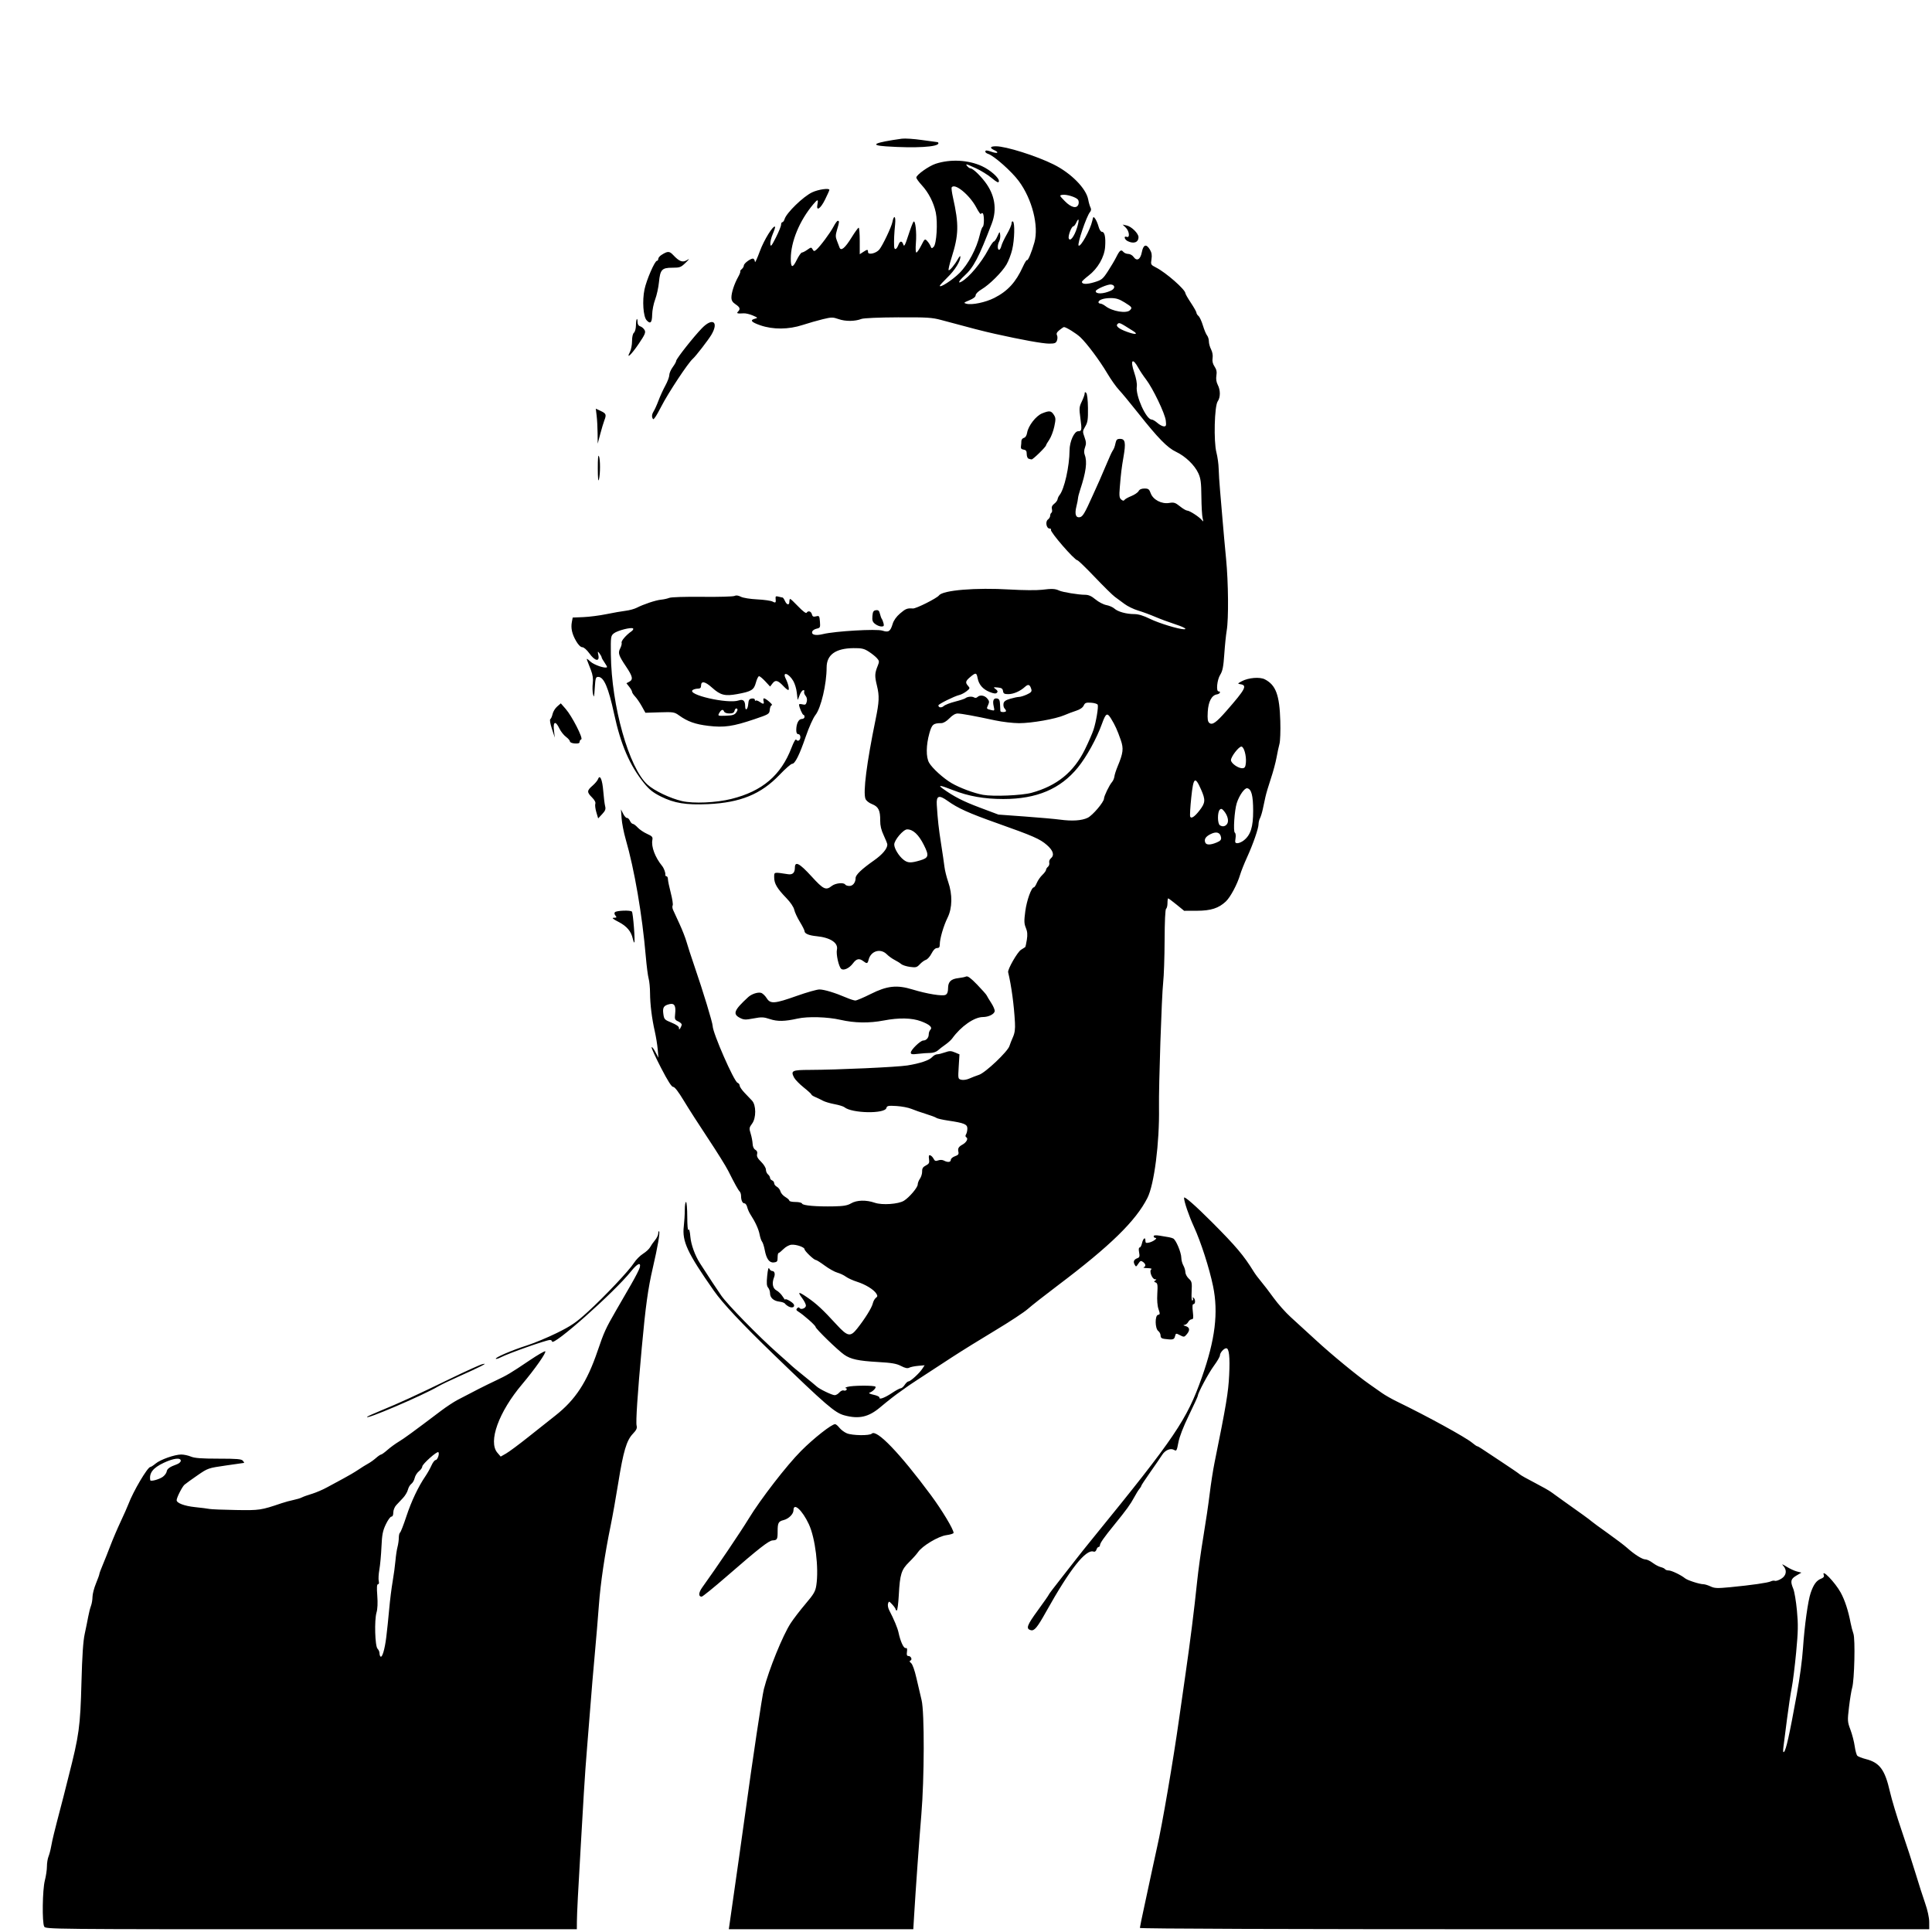 <?xml version='1.0' encoding='utf-8'?>
<!-- Generator: imaengine 6.0   -->
<svg xmlns:xlink="http://www.w3.org/1999/xlink" xmlns="http://www.w3.org/2000/svg" viewBox="0,0,1400,1400" style="enable-background:new 0 0 1400 1400;" version="1.1">
<defs/>
<g id="layer0">
<path d="M32.035,1396.07C30.424,1393.06 30.754,1369.37 32.5,1362.66C33.325,1359.49 34,1354.93 34,1352.52C34,1350.1 34.515,1346.86 35.145,1345.32C35.775,1343.77 36.642,1340.47 37.072,1338C37.502,1335.53 38.382,1331.47 39.028,1329C39.673,1326.53 40.634,1322.7 41.162,1320.5C41.69,1318.3 42.744,1314.25 43.504,1311.5C44.264,1308.75 45.38,1304.47 45.984,1302C46.587,1299.53 48.231,1293 49.636,1287.5C57.36,1257.27 58.176,1251.32 59.031,1219C59.539,1199.76 60.246,1189.25 61.385,1184C62.28,1179.88 63.423,1174.25 63.924,1171.5C64.425,1168.75 65.322,1165.23 65.918,1163.68C66.513,1162.14 67.011,1159.21 67.024,1157.18C67.037,1155.16 68.16,1150.8 69.519,1147.5C70.879,1144.2 71.993,1141.11 71.995,1140.63C71.998,1140.14 73.075,1137.22 74.39,1134.13C75.704,1131.03 78.212,1124.73 79.964,1120.11C81.716,1115.5 85.077,1107.62 87.434,1102.61C89.791,1097.6 92.309,1091.92 93.031,1090C96.54,1080.64 106.966,1063 108.989,1063C109.461,1063 111.142,1061.91 112.726,1060.58C116.17,1057.68 126.586,1054 131.346,1054C133.222,1054 136.371,1054.67 138.346,1055.5C141.042,1056.63 146.021,1057 158.345,1057C171.712,1057 174.986,1057.28 176,1058.5C176.685,1059.33 177.077,1060.03 176.872,1060.06C176.668,1060.09 170.703,1060.95 163.618,1061.96C150.873,1063.8 150.656,1063.87 143.118,1069.07C138.928,1071.95 134.696,1075 133.714,1075.85C132.037,1077.28 128,1085.24 128,1087.1C128,1089.18 133.651,1091.32 141.267,1092.11C145.795,1092.58 150.562,1093.18 151.861,1093.45C153.16,1093.71 161.71,1094.06 170.861,1094.21C188.108,1094.51 189.06,1094.37 204,1089.3C206.475,1088.46 210.39,1087.39 212.7,1086.93C215.011,1086.46 217.711,1085.64 218.7,1085.11C219.69,1084.58 222.975,1083.4 226,1082.49C229.025,1081.58 233.975,1079.46 237,1077.78C240.025,1076.1 245.321,1073.24 248.77,1071.42C252.218,1069.6 257.079,1066.74 259.571,1065.06C262.064,1063.37 265.318,1061.35 266.802,1060.56C268.286,1059.77 270.807,1057.97 272.406,1056.56C274.004,1055.15 275.69,1054 276.153,1054C276.616,1054 278.683,1052.51 280.747,1050.69C282.811,1048.86 286.525,1046.15 289,1044.66C293.079,1042.2 298.607,1038.16 319.615,1022.3C323.402,1019.44 328.75,1015.91 331.5,1014.46C342.641,1008.56 351.89,1003.87 359,1000.53C367.535,996.519 369.836,995.147 383.907,985.674C389.483,981.92 394.504,979.001 395.063,979.188C396.356,979.619 387.635,992.087 378.368,1003.06C361.4,1023.14 353.582,1044.75 360.411,1052.69L362.822,1055.49L366.661,1053.31C368.773,1052.11 375.9,1046.83 382.5,1041.58C389.1,1036.33 398.08,1029.21 402.456,1025.76C416.996,1014.32 425.348,1001.54 433.02,979C437.706,965.237 438.874,962.678 446.487,949.5C449.346,944.55 454.223,936.111 457.325,930.746C460.426,925.381 463.246,919.868 463.59,918.496C464.64,914.314 461.854,915.53 457.282,921.25C445.036,936.571 400,976.49 400,972.023C400,971.46 399.332,971 398.515,971C395.843,971 368.578,980.616 362.848,983.579C361.179,984.442 359.586,984.919 359.307,984.64C358.469,983.802 370.825,978.471 381.5,975.064C387,973.309 396.976,969.163 403.669,965.852C413.951,960.765 417.395,958.41 425.883,950.666C438.199,939.428 455.975,920.583 459.447,915.084C460.86,912.846 463.793,909.893 465.965,908.522C468.137,907.151 470.45,905.01 471.106,903.765C471.761,902.519 473.355,900.228 474.649,898.673C475.942,897.119 477,894.906 477,893.757C477,892.607 477.275,891.942 477.612,892.279C478.406,893.072 476.634,903.325 472.994,919C469.577,933.714 467.806,946.549 465.061,976.5C461.975,1010.17 460.631,1030.48 461.317,1033.1C461.793,1034.93 461.157,1036.3 458.589,1038.99C454.037,1043.76 451.691,1051.65 448.024,1074.5C446.347,1084.95 443.865,1098.9 442.508,1105.5C438.259,1126.16 435.132,1147.31 433.974,1163.19C433.36,1171.61 431.991,1187.95 430.931,1199.5C429.872,1211.05 428.541,1226.8 427.975,1234.5C427.408,1242.2 426.305,1255.92 425.524,1265C424.743,1274.08 423.636,1289.6 423.065,1299.5C422.493,1309.4 421.534,1325.83 420.934,1336C418.941,1369.82 418.087,1386.44 418.043,1392.25L418,1398L225.535,1398C36.274,1398 33.053,1397.97 32.035,1396.07ZM279.904,1186.38C280.512,1181.49 281.467,1172.33 282.026,1166C282.585,1159.67 283.708,1150.67 284.521,1146C285.334,1141.33 286.248,1134.58 286.553,1131C286.857,1127.42 287.53,1122.92 288.047,1121C288.565,1119.08 288.991,1116.06 288.994,1114.31C288.997,1112.55 289.402,1110.87 289.894,1110.57C290.385,1110.26 292.443,1104.98 294.465,1098.84C298.075,1087.87 303.101,1077.27 308.309,1069.66C309.755,1067.54 311.714,1064.05 312.662,1061.91C313.609,1059.76 314.965,1058 315.673,1058C317.037,1058 318.657,1053.32 317.644,1052.31C316.728,1051.39 306,1060.95 306,1062.68C306,1063.52 304.91,1065.07 303.577,1066.12C302.244,1067.17 300.858,1069.37 300.498,1071.01C300.137,1072.65 299.05,1074.56 298.082,1075.25C297.115,1075.94 295.993,1077.85 295.59,1079.5C295.187,1081.15 293.575,1083.85 292.009,1085.5C290.442,1087.15 288.224,1089.51 287.08,1090.75C285.936,1091.99 285,1094.35 285,1096C285,1097.89 284.487,1099 283.617,1099C282.856,1099 281.032,1101.54 279.562,1104.64C277.344,1109.33 276.81,1112.09 276.419,1120.89C276.16,1126.73 275.477,1134.15 274.903,1137.4C274.328,1140.64 274.123,1144.36 274.448,1145.65C274.808,1147.08 274.595,1148 273.901,1148C273.092,1148 272.945,1150.38 273.393,1156.25C273.795,1161.51 273.594,1165.95 272.84,1168.5C271.195,1174.06 271.732,1192.88 273.589,1194.73C274.365,1195.51 275,1196.94 275,1197.9C275,1198.87 275.307,1199.97 275.683,1200.35C276.915,1201.58 278.777,1195.42 279.904,1186.38ZM118,1070.14C119.375,1069.13 120.635,1067.4 120.801,1066.29C121.101,1064.29 123.021,1062.94 128.25,1061.05C129.762,1060.5 131,1059.36 131,1058.52C131,1056.05 125.656,1056.69 118.601,1060.03C110.835,1063.7 107.964,1067.42 108.889,1072.62C109.089,1073.75 115.445,1072.02 118,1070.14ZM528.592,1394.75C533.508,1360.46 538.468,1325.44 540.028,1314C545.26,1275.65 552.268,1228.94 553.53,1224C557.172,1209.76 567.231,1185.02 572.95,1176.24C575.008,1173.08 579.855,1166.77 583.721,1162.22C589.776,1155.09 590.861,1153.21 591.544,1148.72C593.444,1136.22 590.776,1114.46 586.123,1104.5C581.372,1094.33 575,1088.5 575,1094.33C575,1097.14 571.513,1100.6 567.741,1101.54C564.076,1102.45 563.5,1103.55 563.5,1109.67C563.5,1115.49 563.186,1116.06 559.863,1116.23C557.11,1116.38 550.02,1121.93 526.639,1142.25C517.305,1150.36 509.115,1157 508.441,1157C505.991,1157 506.177,1154.06 508.863,1150.32C519.46,1135.58 536.637,1110.16 542.519,1100.5C551.136,1086.35 570.126,1061.79 580.456,1051.43C589.693,1042.16 602.612,1032 605.154,1032C605.736,1032 607.14,1033.18 608.274,1034.62C609.408,1036.06 611.821,1037.86 613.636,1038.62C617.605,1040.28 630.146,1040.45 631.727,1038.87C635.143,1035.46 652.063,1053.05 674.5,1083.35C682.62,1094.31 691,1108.24 691,1110.77C691,1111.3 688.656,1112.05 685.791,1112.43C679.987,1113.2 668.293,1120.2 665.227,1124.74C664.277,1126.15 661.392,1129.37 658.816,1131.9C653.14,1137.48 652.116,1140.73 651.308,1155.75C650.975,1161.94 650.32,1167 649.851,1167C649.383,1167 649,1166.62 649,1166.15C649,1165.68 647.903,1164.11 646.562,1162.66C644.249,1160.17 644.093,1160.13 643.499,1162C643.154,1163.09 643.521,1165.22 644.312,1166.74C647.756,1173.35 650.397,1179.66 651.093,1182.95C652.454,1189.39 654.794,1194.51 656.251,1194.25C657.276,1194.06 657.536,1194.8 657.214,1197C656.89,1199.2 657.174,1200 658.28,1200C660.16,1200 661.314,1202.71 659.694,1203.32C658.876,1203.63 659.039,1204.2 660.212,1205.14C661.234,1205.95 662.794,1210.33 664.079,1216C665.264,1221.22 666.949,1228.42 667.824,1232C669.954,1240.7 669.846,1288.85 667.637,1315C666.13,1332.85 663.501,1369.61 662.363,1388.75L661.813,1398L594.97,1398L528.126,1398L528.592,1394.75ZM826,1397.05C826,1396.52 827.6,1388.76 829.556,1379.8C831.512,1370.83 834.005,1359.22 835.097,1354C836.188,1348.78 837.708,1341.8 838.473,1338.5C842.084,1322.93 850.222,1275.44 854.494,1245C855.382,1238.67 857.412,1224.5 859.006,1213.5C862.409,1190.01 865.396,1166.24 867.494,1145.94C868.322,1137.94 870.345,1123.36 871.991,1113.56C873.636,1103.75 875.694,1089.82 876.563,1082.61C877.433,1075.4 879.013,1065.22 880.074,1060C888.54,1018.3 890.097,1008.99 890.704,996.423C891.336,983.334 890.653,977 888.61,977C886.88,977 884,980.261 884,982.219C884,983.077 882.056,986.421 879.679,989.649C875.75,994.986 868,1009.44 868,1011.43C868,1011.88 865.095,1018.22 861.544,1025.52C857.456,1033.92 854.648,1041.18 853.888,1045.31C852.831,1051.04 852.485,1051.7 850.995,1050.76C848.355,1049.12 844.407,1050.67 842.145,1054.24C841.011,1056.03 837.14,1061.67 833.542,1066.78C829.944,1071.88 827,1076.34 827,1076.7C827,1077.05 826.392,1078.05 825.649,1078.92C824.905,1079.79 823.218,1082.52 821.899,1084.99C819.209,1090.02 816.228,1094.14 807.496,1104.87C799.954,1114.14 797.131,1118.16 797.058,1119.75C797.026,1120.44 796.58,1121 796.067,1121C795.554,1121 794.856,1121.88 794.516,1122.95C794.164,1124.06 793.312,1124.67 792.539,1124.38C786.984,1122.25 775.344,1136.95 758,1168C751.658,1179.36 749.513,1181.95 747,1181.29C743.223,1180.3 744.089,1177.83 752.015,1166.98C756.407,1160.97 760,1155.81 760,1155.51C760,1155.22 764.181,1149.7 769.291,1143.24C774.4,1136.78 779.463,1130.31 780.541,1128.86C781.618,1127.41 786.845,1120.88 792.155,1114.36C851.557,1041.41 860.007,1028.92 870.944,998C880.583,970.743 882.984,951.15 879.03,932C876.332,918.93 870.165,899.809 865.11,888.836C861.493,880.986 858,870.723 858,867.945C858,866.397 866.242,873.606 878.314,885.713C895.654,903.103 901.276,909.764 908.5,921.475C909.6,923.258 911.995,926.469 913.822,928.609C915.65,930.749 919.744,936.1 922.921,940.5C926.098,944.9 931.703,951.2 935.376,954.5C939.049,957.8 947.105,965.169 953.277,970.876C964.615,981.358 983.389,996.818 992.399,1003.09C995.093,1004.97 999.143,1007.81 1001.4,1009.41C1003.65,1011.01 1008.65,1013.85 1012.5,1015.71C1034.3,1026.29 1062.13,1041.56 1066.86,1045.54C1068.47,1046.89 1070.08,1048 1070.43,1048C1070.79,1048 1072.3,1048.84 1073.79,1049.86C1075.28,1050.88 1081.81,1055.21 1088.29,1059.47C1094.77,1063.73 1100.62,1067.74 1101.29,1068.38C1101.96,1069.01 1106.78,1071.73 1112,1074.41C1117.22,1077.1 1122.62,1080.16 1124,1081.2C1125.38,1082.25 1129.5,1085.22 1133.17,1087.8C1144.87,1096.05 1152.29,1101.43 1153.41,1102.5C1154.01,1103.07 1159.21,1106.88 1164.98,1110.97C1170.74,1115.07 1177.04,1119.84 1178.98,1121.58C1184.31,1126.38 1190.04,1130 1192.3,1130C1193.4,1130 1195.75,1131.1 1197.52,1132.45C1199.28,1133.79 1201.92,1135.19 1203.37,1135.56C1204.83,1135.92 1206.27,1136.62 1206.57,1137.11C1206.87,1137.6 1208.04,1138 1209.17,1138C1211.23,1138 1218.1,1141.3 1221.07,1143.71C1222.87,1145.17 1231.57,1147.97 1234.35,1147.99C1235.37,1148 1237.71,1148.72 1239.55,1149.59C1242.42,1150.95 1244.43,1151.03 1253.7,1150.15C1269.16,1148.66 1281.23,1146.93 1283.21,1145.91C1284.15,1145.43 1285.5,1145.25 1286.21,1145.52C1286.92,1145.79 1288.96,1145.11 1290.75,1144.02C1294.5,1141.73 1295.11,1137.91 1292.25,1134.68C1290.88,1133.14 1291.4,1133.27 1294.64,1135.3C1296.92,1136.72 1300.26,1138.27 1302.07,1138.74L1305.36,1139.59L1301.68,1141.76C1297.6,1144.17 1297.21,1145.87 1299.48,1151.31C1300.3,1153.26 1301.49,1160.33 1302.12,1167.01C1303.09,1177.22 1303,1182.05 1301.56,1197.33C1300.62,1207.32 1299.18,1218.88 1298.36,1223C1297.54,1227.12 1296.01,1237.25 1294.96,1245.5C1293.91,1253.75 1292.75,1262.75 1292.39,1265.5C1291.95,1268.88 1292.07,1270.18 1292.76,1269.5C1294.28,1268 1296.59,1257.64 1301.99,1228C1304.17,1216.04 1305.92,1203.07 1306.5,1194.5C1307.63,1177.9 1310.12,1159.97 1312.08,1154.28C1314.23,1148.03 1316.32,1145.22 1319.85,1143.87C1321.36,1143.3 1322,1142.44 1321.63,1141.49C1319.57,1136.11 1329.69,1146.5 1333.82,1154C1336.81,1159.42 1339.35,1167.2 1341.01,1176C1341.48,1178.47 1342.4,1182 1343.06,1183.84C1344.47,1187.78 1343.78,1217.44 1342.15,1223C1341.58,1224.92 1340.55,1231.19 1339.87,1236.93C1338.68,1246.94 1338.72,1247.61 1340.9,1253.43C1342.15,1256.77 1343.54,1262.13 1343.99,1265.35C1344.44,1268.57 1345.3,1271.7 1345.9,1272.3C1346.51,1272.91 1349.26,1273.98 1352.02,1274.68C1362.1,1277.26 1365.86,1282.35 1369.5,1298.28C1370.78,1303.9 1374.61,1316.6 1378,1326.5C1381.4,1336.4 1385.94,1350.35 1388.09,1357.5C1390.24,1364.65 1393.34,1374.33 1394.98,1379C1396.8,1384.19 1397.97,1389.55 1397.98,1392.75L1398,1398L1112,1398C931.216,1398 826,1397.65 826,1397.05ZM266.09,1026.62C266.415,1026.27 270.915,1024.25 276.09,1022.12C289.635,1016.56 301.663,1011.04 325.627,999.38C337.247,993.726 348.047,988.83 349.627,988.499C352.073,987.988 351.905,988.211 348.5,989.999C346.3,991.155 339.325,994.398 333,997.206C326.675,1000.01 319.7,1003.37 317.5,1004.66C306.34,1011.23 263.287,1029.61 266.09,1026.62ZM611.81,1025.6C605.013,1023.77 598.812,1018.43 560.373,981.264C537.338,958.994 523.695,944.439 517.293,935.304C498.089,907.903 494.206,899.587 495.504,888.644C495.904,885.265 496.23,879.913 496.227,876.75C496.224,873.587 496.622,871 497.111,871C497.6,871 498.007,875.837 498.015,881.75C498.024,887.958 498.386,891.939 498.872,891.173C499.402,890.337 499.915,892.19 500.258,896.173C500.752,901.91 503.6,909.763 507.249,915.45C513.96,925.91 519.565,934.413 522.713,938.914C527.336,945.522 549.885,968.553 563.5,980.573C569,985.428 573.725,989.664 574,989.986C574.275,990.309 578.1,993.471 582.5,997.014C586.9,1000.56 591.08,1004.01 591.788,1004.69C593.73,1006.56 602.929,1011 604.86,1011C605.792,1011 607.318,1010.11 608.25,1009.02C609.182,1007.93 610.587,1007.29 611.371,1007.59C612.156,1007.89 613.095,1007.66 613.458,1007.07C613.821,1006.48 613.529,1005.96 612.809,1005.9C612.089,1005.85 612.625,1005.44 614,1005C617.427,1003.9 633.756,1003.8 634.417,1004.87C635.01,1005.82 632.342,1008.46 630,1009.23C629.175,1009.5 630.525,1010.16 633,1010.69C635.475,1011.22 637.403,1012.13 637.284,1012.72C636.932,1014.47 641.1,1012.94 646.487,1009.34C649.229,1007.5 652.031,1006 652.714,1006C653.396,1006 654.691,1004.88 655.592,1003.5C656.493,1002.12 657.741,1001 658.365,1001C659.813,1000.99 666.209,995.137 668.367,991.844L670.016,989.326L665.28,989.75C662.676,989.983 659.769,990.588 658.821,991.096C657.604,991.747 655.872,991.38 652.929,989.846C649.609,988.116 646.192,987.528 636.131,986.957C621.992,986.155 616.462,984.956 611.729,981.667C607.063,978.424 591,962.815 591,961.524C591,960.477 582.252,952.743 578.365,950.354C576.96,949.49 576.78,948.914 577.637,948.016C578.359,947.26 578.998,947.188 579.388,947.819C580.338,949.357 584,947.974 584,946.078C584,945.149 582.875,942.864 581.5,941C577.688,935.833 578.442,935.66 585.04,940.188C591.695,944.755 596.176,948.915 606.131,959.77C614.208,968.576 616.194,968.97 621.135,962.75C626.713,955.728 631.716,947.683 632.446,944.562C632.824,942.946 633.831,941.113 634.685,940.488C635.956,939.559 636.015,938.997 635.013,937.392C633.175,934.449 627.167,930.759 621.064,928.824C618.075,927.877 614.437,926.22 612.98,925.144C611.524,924.067 608.73,922.743 606.772,922.203C604.814,921.662 600.709,919.37 597.649,917.11C594.589,914.849 591.648,913 591.114,913C589.779,913 583,906.508 583,905.23C583,903.764 577.049,901.701 573.58,901.964C571.909,902.091 569.416,903.43 567.753,905.093C566.154,906.692 564.539,908 564.163,908C563.788,908 563.485,909.462 563.49,911.25C563.499,914.036 563.117,914.544 560.813,914.81C557.485,915.195 555.371,912.308 554.135,905.691C553.655,903.123 552.793,900.454 552.221,899.76C551.648,899.067 550.843,896.704 550.433,894.508C549.719,890.69 547.277,885.374 543.768,880C542.87,878.625 541.831,876.263 541.459,874.75C541.087,873.237 540.205,872 539.499,872C538.017,872 537,869.81 537,866.618C537,865.398 536.545,863.945 535.988,863.388C534.881,862.281 532.368,857.747 527.737,848.5C526.084,845.2 519.504,834.636 513.116,825.024C506.727,815.413 498.786,803.038 495.47,797.524C491.607,791.102 488.861,787.543 487.828,787.621C486.721,787.704 483.963,783.387 479.03,773.854C475.078,766.216 472.003,759.492 472.196,758.911C472.39,758.331 473.578,759.801 474.837,762.178L477.126,766.5L476.613,760.5C476.33,757.2 475.386,751.35 474.514,747.5C472.344,737.916 471.096,727.846 471.044,719.493C471.02,715.64 470.561,710.956 470.025,709.086C469.488,707.216 468.563,700.019 467.968,693.093C465.365,662.795 459.761,630.141 453.364,608C452.014,603.325 450.697,596.575 450.439,593L449.969,586.5L451.592,589.714C452.485,591.482 453.713,592.832 454.321,592.714C454.929,592.596 455.887,593.513 456.451,594.75C457.014,595.987 457.964,597 458.563,597C459.162,597 460.742,598.186 462.076,599.636C463.409,601.086 466.457,603.151 468.849,604.227C472.596,605.91 473.133,606.526 472.723,608.669C471.796,613.519 474.695,621.249 479.786,627.5C481.109,629.124 482.331,632.405 482.114,633.75C482.003,634.438 482.382,635 482.956,635C483.53,635 484,635.912 484,637.026C484,638.141 484.929,642.637 486.065,647.018C487.2,651.398 487.822,655.479 487.447,656.086C487.071,656.694 487.201,658.16 487.735,659.345C488.269,660.53 490.37,665.1 492.403,669.5C494.436,673.9 496.721,679.75 497.482,682.5C498.243,685.25 500.876,693.35 503.334,700.5C509.506,718.456 516.39,741.063 516.428,743.5C516.508,748.584 531.857,783.624 534.438,784.615C535.297,784.944 536,785.878 536,786.69C536,787.502 537.573,789.817 539.495,791.833C541.418,793.85 543.866,796.423 544.936,797.551C547.99,800.771 548.033,810.112 545.012,814.197C542.857,817.112 542.777,817.66 543.952,821.426C544.651,823.667 545.291,826.997 545.374,828.827C545.467,830.891 546.216,832.542 547.346,833.174C548.569,833.858 548.99,834.904 548.626,836.356C548.231,837.929 549.025,839.438 551.541,841.899C553.448,843.763 555,846.285 555,847.518C555,848.748 555.675,850.315 556.5,851C557.325,851.685 558,852.817 558,853.515C558,854.214 558.675,855.045 559.5,855.362C560.325,855.678 561,856.611 561,857.433C561,858.256 561.895,859.408 562.988,859.994C564.082,860.579 565.235,862.09 565.552,863.351C565.868,864.612 567.449,866.425 569.064,867.379C570.679,868.333 572,869.538 572,870.057C572,870.575 573.987,871 576.417,871C578.943,871 581.003,871.509 581.23,872.19C581.697,873.592 591.613,874.44 604.427,874.174C611.31,874.031 614.128,873.532 616.734,871.994C620.824,869.581 627.713,869.407 633.898,871.561C639.198,873.406 651.012,872.589 655.027,870.099C658.905,867.693 665,860.514 665,858.351C665,857.303 665.742,855.386 666.648,854.092C667.555,852.797 668.26,850.443 668.215,848.86C668.153,846.683 668.808,845.634 670.902,844.551C673.249,843.337 673.6,842.632 673.203,839.932C672.851,837.53 673.076,836.858 674.118,837.202C674.878,837.453 675.959,838.57 676.521,839.686C677.329,841.292 678.021,841.536 679.845,840.862C681.211,840.356 682.906,840.415 684.009,841.005C686.745,842.469 689,842.217 689,840.448C689,839.594 690.348,838.426 691.995,837.852C694.361,837.027 694.884,836.355 694.485,834.654C693.917,832.23 694.619,830.986 697.433,829.433C700.283,827.86 701.784,825.121 700.303,824.195C699.513,823.702 699.423,822.946 700.037,821.974C700.55,821.163 700.976,819.297 700.985,817.828C701.003,814.689 698.764,813.756 687.055,812.023C682.96,811.417 679.135,810.536 678.555,810.065C677.975,809.595 674.541,808.301 670.925,807.191C667.309,806.082 662.584,804.431 660.425,803.524C658.266,802.617 653.418,801.689 649.65,801.461C643.626,801.097 642.742,801.27 642.316,802.899C641.179,807.247 617.311,806.801 611.89,802.331C611.125,801.7 607.881,800.703 604.68,800.113C601.479,799.524 597.654,798.376 596.18,797.561C594.706,796.747 592.263,795.568 590.75,794.942C589.237,794.316 588,793.506 588,793.142C588,792.777 585.485,790.472 582.412,788.02C579.339,785.567 576.192,782.338 575.419,780.844C572.842,775.859 573.94,775.323 586.796,775.287C606.795,775.231 650.153,773.258 657.5,772.069C666.848,770.556 673.379,768.344 675.537,765.959C676.512,764.881 678.084,764 679.029,764C679.975,764 682.52,763.375 684.686,762.611C688.048,761.424 689.106,761.425 691.941,762.617L695.26,764.013L694.715,772.919C694.174,781.736 694.194,781.832 696.623,782.441C697.973,782.78 700.522,782.407 702.288,781.612C704.055,780.816 707.294,779.566 709.486,778.833C714.107,777.288 730.251,761.987 731.474,757.994C731.895,756.622 733.044,753.7 734.03,751.5C735.325,748.607 735.724,745.701 735.47,741C734.779,728.189 732.933,714.533 730.536,704.5C730.05,702.464 737.26,689.879 739.834,688.27C741.301,687.355 742.678,686.478 742.896,686.323C743.114,686.168 743.65,683.775 744.088,681.005C744.677,677.283 744.489,675.02 743.368,672.338C742.093,669.286 742.03,667.365 742.972,660.285C744.02,652.412 747.403,643 749.186,643C749.619,643 750.585,641.538 751.333,639.75C752.081,637.962 753.879,635.375 755.329,634C756.779,632.625 757.973,630.993 757.983,630.372C757.992,629.752 758.629,628.723 759.397,628.086C760.165,627.448 760.584,626.124 760.327,625.143C760.071,624.163 760.567,622.774 761.43,622.058C764.231,619.734 763.27,616.406 758.622,612.335C753.596,607.933 748.788,605.825 722.5,596.502C701.854,589.179 694.163,585.706 686.567,580.27C680.389,575.85 678.422,576.567 678.824,583.092C679.496,593.998 680.192,600.31 681.956,611.5C682.997,618.1 684.093,625.593 684.392,628.152C684.691,630.71 685.899,635.59 687.078,638.995C690.277,648.24 690.114,657.953 686.642,665C683.697,670.976 681,680.248 681,684.394C681,686.324 680.487,687 679.02,687C677.724,687 676.349,688.355 675.037,690.927C673.935,693.087 672.112,695.147 670.986,695.505C669.859,695.862 667.865,697.311 666.554,698.725C664.42,701.026 663.673,701.227 659.409,700.643C656.789,700.284 653.938,699.371 653.073,698.615C652.208,697.86 650.056,696.51 648.291,695.616C646.526,694.722 643.959,692.868 642.586,691.495C638.031,686.94 631.028,689.056 629.417,695.475C628.689,698.374 628.234,698.492 625.559,696.468C622.629,694.252 620.612,694.681 618.121,698.05C615.508,701.585 611.353,703.538 609.579,702.065C607.791,700.582 605.746,691.435 606.467,688.151C607.543,683.251 601.716,679.388 591.783,678.414C586.151,677.862 583,676.542 583,674.735C583,674.077 581.477,671.056 579.617,668.02C577.756,664.984 575.917,661.023 575.53,659.219C575.111,657.261 572.791,653.833 569.779,650.719C563.098,643.812 561.008,640.263 561.004,635.813C561,631.765 560.501,631.879 571.104,633.495C574.36,633.991 576,632.418 576,628.8C576,623.763 579.296,625.466 588,635C596.739,644.572 598.433,645.378 602.727,642C605.391,639.904 611.44,639.285 612.5,641C612.84,641.55 614.201,642 615.524,642C618.04,642 620,639.487 620,636.262C620,633.971 624.337,629.816 633.281,623.539C639.423,619.229 643,614.977 643,611.988C643,611.376 641.823,608.388 640.385,605.348C638.567,601.505 637.788,598.246 637.831,594.66C637.918,587.279 636.56,584.523 631.937,582.707C629.614,581.795 627.656,580.214 627.136,578.833C625.325,574.015 628.033,552.813 634.459,521.5C637.126,508.505 637.3,504.344 635.486,496.943C633.737,489.808 633.817,487.91 636.099,482.3C637.258,479.45 637.187,478.862 635.45,476.92C634.378,475.721 631.7,473.584 629.5,472.17C626.138,470.009 624.383,469.61 618.5,469.666C605.491,469.791 599,474.464 599,483.706C599,495.707 594.926,513.043 590.915,518.107C589.26,520.197 586.228,526.932 583.919,533.648C579.256,547.213 576.111,553.495 573.982,553.498C573.167,553.499 569.06,557.101 564.855,561.502C551.454,575.526 536.444,581.665 513,582.709C497.138,583.416 488.539,582.022 478.885,577.178C473.197,574.324 470.467,572.155 466.703,567.5C456.335,554.677 449.842,539.651 445.019,517.323C440.863,498.084 437.595,490.5 433.46,490.5C431.718,490.5 431.444,491.391 431,498.5C430.583,505.179 430.374,505.934 429.739,503.071C429.321,501.186 429.232,497.586 429.542,495.071C429.941,491.839 429.54,489.036 428.174,485.5C427.112,482.75 425.894,479.6 425.467,478.5C424.85,476.909 425.323,477.087 427.778,479.372C430.436,481.845 438.677,484.641 439.859,483.471C440.057,483.275 439.269,481.782 438.109,480.153C436.949,478.524 435.986,476.811 435.968,476.346C435.951,475.881 435.268,474.615 434.45,473.534C433.058,471.693 433.004,471.772 433.607,474.784C434.604,479.771 431.116,479.082 427.107,473.5C425.23,470.886 423.081,469 421.98,469C420.802,469 419.126,467.364 417.553,464.681C414.524,459.513 413.547,455.229 414.381,450.785L414.999,447.5L422.749,447.182C427.012,447.007 434.55,446.033 439.5,445.018C444.45,444.003 450.705,442.908 453.4,442.585C456.094,442.262 459.694,441.281 461.4,440.405C466.374,437.851 475.211,434.913 479,434.554C480.925,434.371 483.625,433.777 485,433.234C486.444,432.663 496.581,432.347 509,432.484C520.825,432.615 531.283,432.321 532.241,431.831C533.387,431.244 534.959,431.445 536.84,432.417C538.473,433.262 543.557,434.083 548.702,434.334C553.654,434.575 558.672,435.289 559.853,435.921C562.077,437.112 562.369,436.802 562.029,433.611C561.866,432.09 562.283,431.844 564.164,432.347C565.449,432.691 566.765,432.979 567.089,432.986C567.414,432.994 568.192,434.125 568.818,435.5C570.185,438.499 572,438.785 572,436C572,434.9 572.273,434 572.607,434C572.942,434 575.599,436.501 578.513,439.558C581.581,442.776 584.086,444.67 584.464,444.058C585.564,442.279 587.735,442.879 588.322,445.124C588.762,446.806 589.389,447.119 591.339,446.63C593.645,446.051 593.822,446.293 594.155,450.48C594.485,454.63 594.32,454.99 591.839,455.535C590.369,455.858 588.923,456.758 588.625,457.535C587.679,460 590.944,460.819 596.39,459.483C605.147,457.334 635.223,455.589 639.451,456.984C643.889,458.448 645.213,457.57 646.861,452.07C647.609,449.571 649.575,446.808 652.203,444.559C656.279,441.07 657.431,440.622 661.537,440.933C663.8,441.104 678.854,433.548 680.471,431.429C683.354,427.649 707.053,425.7 732,427.191C741.075,427.733 751.425,427.816 755,427.375C762.278,426.478 764.593,426.582 767.5,427.937C770.036,429.119 781.544,431 786.237,431C788.832,431 790.918,431.925 793.856,434.379C796.08,436.238 799.61,438.074 801.7,438.46C803.79,438.846 806.4,439.982 807.5,440.985C810.013,443.276 816.17,444.987 821.925,444.994C824.949,444.998 828.592,446.103 833.425,448.481C839.696,451.567 853.998,455.943 857.95,455.985C860.811,456.015 857.442,454.204 850.5,451.979C846.65,450.745 840.575,448.479 837,446.943C833.425,445.406 827.882,443.369 824.681,442.416C821.481,441.463 817.026,439.292 814.782,437.591C812.537,435.891 809.433,433.6 807.884,432.5C806.334,431.4 799.814,424.988 793.395,418.25C786.975,411.513 781.276,406 780.729,406C778.683,406 760.707,385.282 761.559,383.905C761.866,383.407 761.425,383 760.578,383C758.261,383 757.316,377.973 759.353,376.484C760.259,375.822 761,374.568 761,373.699C761,372.829 761.408,371.866 761.906,371.558C762.404,371.25 762.561,370.039 762.255,368.867C761.871,367.4 762.386,366.218 763.908,365.069C765.123,364.153 766.224,362.682 766.353,361.802C766.482,360.922 767.097,359.588 767.719,358.839C771.241,354.595 774.955,338.098 775.043,326.308C775.091,319.898 778.421,312.51 781.272,312.487C783.901,312.466 784.046,311.659 782.919,303.287C781.926,295.905 782.008,294.887 783.918,290.933C785.063,288.563 786,285.944 786,285.112C786,283.988 786.29,283.89 787.13,284.73C787.799,285.399 788.31,289.871 788.38,295.68C788.481,303.974 788.176,306.048 786.416,309.025C784.445,312.36 784.416,312.78 785.879,316.792C787.119,320.192 787.196,321.642 786.269,324.099C785.497,326.144 785.426,327.99 786.056,329.647C787.956,334.646 786.972,342.097 782.706,355C781.888,357.475 781.197,360.175 781.17,361C781.144,361.825 780.631,364.464 780.03,366.865C778.641,372.419 779.454,375.219 782.336,374.808C784.552,374.493 785.915,372.226 791.844,359C793.447,355.425 795.678,350.475 796.802,348C797.926,345.525 800.247,340.125 801.961,336C803.675,331.875 805.513,327.825 806.045,327C807.345,324.985 807.726,323.989 808.436,320.75C808.898,318.64 809.622,318 811.55,318C815.443,318 815.952,320.735 814.062,331.5C812.795,338.713 812.268,343.073 811.454,353.06C810.939,359.381 811.11,360.846 812.495,361.996C813.653,362.957 814.356,363.041 814.829,362.276C815.201,361.674 817.43,360.412 819.782,359.471C822.134,358.529 824.511,356.914 825.064,355.88C825.733,354.63 827.163,354 829.334,354C832.142,354 832.771,354.478 833.834,357.417C835.533,362.116 841.754,365.386 847.232,364.461C850.657,363.882 851.66,364.196 855.023,366.898C857.146,368.604 859.521,370 860.302,370C861.998,370 868.939,374.49 870.869,376.836C872.069,378.295 872.142,378.13 871.465,375.5C871.04,373.85 870.638,366.875 870.573,360C870.473,349.594 870.101,346.731 868.353,342.909C865.667,337.036 858.965,330.602 852.2,327.401C845.898,324.42 839.217,317.593 824.842,299.443C819.154,292.261 812.844,284.633 810.821,282.491C808.797,280.35 804.997,274.975 802.376,270.549C796.871,261.253 787.665,248.91 782.836,244.35C779.907,241.585 772.513,237 770.982,237C770.681,237 769.232,237.967 767.762,239.15C765.837,240.699 765.324,241.747 765.927,242.9C766.387,243.78 766.381,245.512 765.914,246.75C765.196,248.652 764.324,249 760.271,249C755.618,249 740.435,246.262 721,241.917C712.394,239.993 704.42,237.94 682,231.875C675.384,230.086 671.697,229.859 650.733,229.955C636.76,230.018 625.839,230.497 624.233,231.116C619.555,232.919 612.732,232.985 607.806,231.275C603.459,229.766 602.605,229.768 596.243,231.303C592.464,232.215 585.9,234.095 581.656,235.481C571.416,238.823 560.23,238.917 551.004,235.738C544.327,233.438 543.144,231.941 547.191,230.914C549.296,230.379 549.148,230.176 545.508,228.614C543.313,227.671 540.388,226.97 539.008,227.056C534.278,227.35 533.486,227.114 534.8,225.8C536.67,223.93 536.24,222.664 533,220.5C530.777,219.015 530.009,217.727 530.017,215.5C530.031,211.974 532.119,205.629 534.889,200.697C535.972,198.769 536.654,196.988 536.405,196.738C536.156,196.489 536.638,195.716 537.476,195.02C538.314,194.324 539,193.166 539,192.446C539,190.726 544.696,186.694 545.993,187.496C546.547,187.838 547.03,188.879 547.066,189.809C547.102,190.739 548.703,187.24 550.623,182.034C553.671,173.767 560.35,163.016 561.637,164.304C561.864,164.531 561.117,166.893 559.977,169.553C558.837,172.212 558.039,175.538 558.202,176.944C558.449,179.066 559.137,178.241 562.25,172.093C564.312,168.018 566,163.856 566,162.843C566,161.829 566.42,161 566.933,161C567.446,161 568.172,159.988 568.546,158.75C569.92,154.207 582.06,142.424 588.5,139.381C593.062,137.226 601,136.112 601,137.627C601,137.972 599.588,141.122 597.863,144.627C594.505,151.448 591.264,153.431 592.35,148C593.106,144.222 592.52,144.229 589.317,148.036C579.331,159.903 573.039,175.152 573.033,187.5C573.029,194.207 574.334,194.509 577.288,188.484C578.768,185.468 580.476,183 581.085,183C581.693,183 583.47,182.089 585.033,180.977C587.688,179.086 587.938,179.066 588.84,180.679C589.681,182.181 590.027,182.222 591.502,180.998C594.177,178.778 601.639,168.753 604.028,164.171C605.224,161.877 606.606,160 607.101,160C608.313,160 608.242,160.879 606.578,166.406C605.407,170.299 605.381,171.691 606.431,174.315C607.131,176.067 607.989,178.307 608.338,179.293C609.378,182.242 612.325,179.803 617.129,172.019C619.511,168.159 621.807,165 622.23,165C622.654,165 623,169.327 623,174.615L623,184.23L625.465,182.615C628.545,180.596 629,180.598 629,182.625C629,184.985 634.983,183.614 637.266,180.73C639.73,177.618 645.944,164.529 646.663,160.937C647.798,155.261 649.25,156.505 648.628,162.621C647.972,169.068 647.743,173.99 647.899,178.309C648.015,181.538 649.644,181.067 651.037,177.403C652.183,174.388 653.649,174.324 654.586,177.25C655.164,179.055 655.881,177.719 658.21,170.5C659.807,165.55 661.502,161.108 661.977,160.629C663.317,159.28 664.334,168.476 663.692,176.135C663.36,180.088 663.509,183 664.041,183C664.55,183 666.132,180.7 667.556,177.89C670.052,172.965 670.208,172.847 671.873,174.64C672.824,175.663 673.932,177.367 674.337,178.428C674.996,180.151 675.234,180.194 676.591,178.837C678.679,176.75 679.628,161.178 678.106,153.983C676.58,146.769 672.852,139.5 667.961,134.203C665.783,131.844 664,129.35 664,128.662C664,126.734 673.019,120.303 678.024,118.663C688.652,115.18 701.597,115.837 711.478,120.361C717.787,123.25 724.329,129.125 723.836,131.459C723.577,132.685 722.363,132.108 718.535,128.937C715.805,126.676 710.68,123.515 707.147,121.913C699.762,118.564 699.306,118.459 701,120.5C701.685,121.325 702.687,122 703.228,122C704.841,122 709.804,126.591 713.721,131.707C720.924,141.115 722.641,151.624 718.671,162C709.211,186.726 705.494,193.803 698.761,199.914C694.842,203.472 693.728,205.784 696.75,204.089C702.204,201.03 711.023,190.489 716.106,180.952C717.851,177.678 719.689,175 720.19,175C720.692,175 721.851,173.312 722.767,171.25C724.401,167.571 724.439,167.551 724.778,170.201C724.968,171.686 724.646,173.794 724.062,174.885C722.729,177.375 722.681,181 723.981,181C724.52,181 725.258,179.762 725.62,178.25C725.982,176.738 727.791,172.888 729.639,169.696C731.488,166.504 733,162.99 733,161.887C733,160.784 733.45,160.16 734,160.5C735.493,161.423 735.179,173.613 733.477,180.837C732.655,184.322 730.788,189.212 729.327,191.704C726.068,197.267 716.971,206.316 711.25,209.686C708.817,211.12 707,212.94 707,213.944C707,215.085 705.406,216.356 702.441,217.579C698.269,219.299 698.087,219.513 700.288,220.102C704.296,221.174 714.143,219.124 720.5,215.894C730.232,210.951 736.12,204.517 741.241,193.232C742.556,190.335 743.869,188.202 744.159,188.493C744.873,189.206 747.567,182.804 749.57,175.636C752.885,163.77 747.934,144.301 738.283,131.251C733.059,124.186 720.297,112.864 716.032,111.51C714.914,111.155 714,110.446 714,109.933C714,108.719 715.003,108.756 718.902,110.116C722.861,111.496 724.227,110.516 720.629,108.877C716.909,107.182 717.369,106 721.75,106.001C728.973,106.002 750.85,112.894 763.411,119.124C776.124,125.431 787.103,136.554 788.558,144.6C788.946,146.745 789.685,149.316 790.201,150.314C790.842,151.554 790.721,152.629 789.819,153.713C787.289,156.753 780.486,176.819 781.605,177.939C782.993,179.326 790.072,166.519 791.489,160.057C792.199,156.816 792.326,156.726 793.642,158.526C794.412,159.578 795.499,162.14 796.059,164.219C796.64,166.376 797.697,168 798.519,168C800.49,168 801.317,171.937 800.812,178.916C800.276,186.333 795.467,194.652 788.75,199.783C786.138,201.778 784,203.783 784,204.237C784,206.072 787.46,206.177 792.968,204.51C798.323,202.888 799.106,202.26 802.791,196.624C804.993,193.256 807.734,188.618 808.883,186.318C811.397,181.283 812.383,180.551 814.009,182.511C814.689,183.33 816.289,184 817.566,184C818.842,184 820.546,184.941 821.351,186.091C823.788,189.57 826.373,188.143 827.418,182.742C828.503,177.135 830.667,176.473 833.306,180.94C834.564,183.071 834.867,184.977 834.406,187.861C833.79,191.714 833.896,191.906 837.704,193.849C844.935,197.538 858.894,209.777 858.976,212.5C858.993,213.05 860.804,216.2 863,219.5C865.196,222.8 866.995,226.007 866.997,226.628C866.999,227.248 867.667,228.309 868.483,228.986C869.299,229.663 870.734,232.756 871.673,235.858C872.612,238.961 873.969,242.21 874.69,243.079C875.41,243.947 876,245.882 876,247.378C876,248.875 876.723,251.497 877.606,253.204C878.575,255.079 879.006,257.579 878.692,259.512C878.337,261.698 878.786,263.631 880.106,265.607C881.527,267.732 881.883,269.471 881.447,272.159C881.059,274.559 881.396,276.866 882.427,278.86C884.453,282.776 884.434,287.935 882.384,290.862C880.03,294.223 879.392,319.863 881.463,327.858C882.282,331.02 883.012,336.282 883.085,339.553C883.158,342.824 883.618,350 884.108,355.5C884.597,361 885.44,370.9 885.98,377.5C886.519,384.1 887.64,396.475 888.469,405C890.144,422.22 890.365,448.54 888.905,457C888.383,460.025 887.601,467.675 887.168,474C886.538,483.174 885.937,486.208 884.193,489C881.936,492.614 881.102,501 883,501C884.95,501 883.966,502.866 881.85,503.18C878.044,503.746 875.601,508.377 875.18,515.826C874.886,521.028 875.151,522.881 876.332,523.86C878.452,525.62 881.28,523.634 888.657,515.203C902.611,499.255 904.001,496.599 898.811,495.799C896.651,495.466 896.72,495.324 899.863,493.638C904.674,491.054 912.917,490.386 916.566,492.284C924.551,496.437 927.197,503.585 927.753,522.5C927.964,529.65 927.697,537.075 927.16,539C926.623,540.925 925.658,545.425 925.014,549C924.37,552.575 922.51,559.468 920.879,564.318C919.248,569.168 917.483,575.131 916.957,577.568C916.431,580.006 915.562,584.031 915.028,586.514C914.493,588.997 913.593,591.893 913.028,592.949C912.462,594.005 911.997,595.911 911.993,597.184C911.984,600.294 908.022,611.719 903.608,621.364C901.629,625.69 899.382,631.342 898.615,633.924C896.578,640.783 891.612,650.1 888.344,653.191C883.124,658.129 877.465,659.954 867.289,659.978L858.078,660L852.553,655.5C849.514,653.025 846.797,651 846.514,651C846.231,651 846,652.548 846,654.441C846,656.334 845.55,658.16 845,658.5C844.386,658.88 843.969,667.682 843.92,681.309C843.877,693.514 843.405,707.325 842.873,712C841.789,721.519 839.602,787.033 839.853,802.5C840.265,828.039 836.392,858.343 831.475,868.048C823.003,884.769 804.516,902.82 766.5,931.491C757.15,938.543 747.373,946.214 744.773,948.539C742.173,950.863 731.598,957.829 721.273,964.018C710.948,970.208 696.891,978.923 690.035,983.386C665.098,999.619 658.468,1003.98 656.825,1005.23C655.904,1005.93 654.163,1007.17 652.957,1008C649.145,1010.61 643.69,1014.86 637.744,1019.85C629.358,1026.9 622.37,1028.45 611.81,1025.6ZM493.985,742.411C493.993,741.811 492.818,740.783 491.374,740.125C488.995,739.04 488.794,738.521 489.237,734.594C489.883,728.855 488.694,726.802 485.197,727.618C480.955,728.609 480.042,730.035 480.676,734.684C481.215,738.646 481.53,738.983 486.623,741.05C490.021,742.429 492.006,743.834 492.015,744.866C492.029,746.286 492.157,746.304 493,745C493.533,744.175 493.976,743.01 493.985,742.411ZM666.818,623.461C672.97,621.635 673.353,620.078 669.53,612.437C665.699,604.781 661.67,601 657.344,601C654.597,601 648,608.755 648,611.985C648,614.851 651.348,620.342 654.706,622.984C657.783,625.403 659.986,625.49 666.818,623.461ZM881.604,610.521C884.337,609.379 885.071,608.547 884.822,606.873C884.287,603.269 881.631,602.329 877.523,604.288C873.722,606.1 872.419,608.044 873.362,610.5C874.092,612.403 877.082,612.411 881.604,610.521ZM901.278,608.996C906.272,605.068 908.108,599.276 908.083,587.526C908.06,576.406 906.847,571.787 903.795,571.199C901.889,570.832 897.978,576.389 896.194,582C894.522,587.255 893.528,602.59 894.808,603.381C895.416,603.757 895.627,605.523 895.303,607.518C894.816,610.52 895.014,611 896.734,611C897.832,611 899.877,610.098 901.278,608.996ZM889.29,596.905C890.559,594.889 889.597,590.953 887.084,587.876C885.566,586.019 884.875,585.763 883.918,586.703C882.103,588.486 882.164,596.857 884,598.035C885.986,599.31 888.054,598.868 889.29,596.905ZM788.159,592.607C791.752,590.89 800,581.165 800,578.647C800,576.911 803.881,568.896 805.75,566.772C806.586,565.822 807.385,563.994 807.526,562.71C807.667,561.426 808.71,558.154 809.843,555.438C813.942,545.616 814.316,542.46 812.128,536.186C809.615,528.978 808.017,525.467 805.069,520.677C802.291,516.163 801.316,516.733 798.522,524.5C794.697,535.133 787.389,548.395 781.076,556.158C768.411,571.732 751.226,579 727.066,579C713.256,579 701.82,576.981 690.562,572.556C681.308,568.919 679.194,568.607 683.182,571.466C691.289,577.279 697.787,580.612 709.848,585.147L723.5,590.279L742.5,591.662C752.95,592.422 764.425,593.439 768,593.923C776.935,595.131 783.82,594.681 788.159,592.607ZM869.282,587.197C873.501,581.735 873.65,579.639 870.346,572.141C865.95,562.163 864.782,563.114 863.231,577.936C862.514,584.775 862.159,590.973 862.442,591.708C863.142,593.533 865.68,591.859 869.282,587.197ZM530,578.931C552.394,573.34 565.927,561.819 573.558,541.848C575.233,537.464 576.542,535.259 577.015,536.025C577.434,536.702 578.277,536.947 578.888,536.569C580.537,535.55 580.236,532 578.5,532C577.507,532 577,531.007 577,529.065C577,524.443 578.697,521 580.975,521C582.108,521 583,520.339 583,519.5C583,518.675 582.64,518 582.201,518C581.453,518 579,512.306 579,510.571C579,510.138 580.115,510.063 581.478,510.405C583.541,510.923 584.062,510.6 584.596,508.473C585.005,506.845 584.698,505.3 583.749,504.21C582.931,503.269 582.484,501.881 582.755,501.125C583.058,500.284 582.716,499.925 581.875,500.2C581.119,500.448 579.963,502.191 579.306,504.075C578.65,505.959 578.056,507.275 577.986,507C577.916,506.725 577.633,504.333 577.357,501.685C577.082,499.037 575.937,495.313 574.814,493.409C571.466,487.735 566.627,486.366 569.4,491.877C571.219,495.493 572.214,500 571.193,500C570.729,500 569.258,498.834 567.924,497.408C563.745,492.94 561.943,492.431 559.868,495.131L558.049,497.5L554.576,493.75C552.665,491.688 550.627,490 550.047,490C549.467,490 548.432,492.095 547.747,494.655C546.318,500 544.525,501.092 534.06,502.989C525.299,504.578 522.04,503.74 516.062,498.366C510.827,493.659 508,493.169 508,496.969C508,498.404 507.34,499.004 505.75,499.015C504.512,499.024 502.878,499.424 502.118,499.906C496.835,503.252 527.471,510.317 535.309,507.56C538.471,506.448 539.958,507.78 539.985,511.75C540.01,515.515 541.858,514.258 542.19,510.25C542.439,507.238 542.943,506.437 544.75,506.18C546.042,505.997 547,506.387 547,507.097C547,507.777 547.284,508.049 547.631,507.702C547.979,507.355 549.204,507.73 550.354,508.535C553.177,510.513 553.912,510.379 553.29,508C553.002,506.9 553.157,506.016 553.633,506.036C555.018,506.093 560.626,510.99 559.313,510.995C558.661,510.998 557.986,512.462 557.813,514.25C557.506,517.434 557.28,517.574 546.687,521.158C531.144,526.417 524.743,527.342 513.337,525.981C503.771,524.838 498.274,522.876 492,518.363C488.707,515.994 487.885,515.864 478.095,516.172L467.69,516.5L465.095,511.826C463.668,509.255 461.488,506.076 460.25,504.761C459.012,503.447 458,501.898 458,501.32C458,500.743 457.086,499.107 455.968,497.687L453.937,495.104L455.968,494.017C458.957,492.417 458.494,490.214 453.647,482.989C448.202,474.872 447.67,473.185 449.47,469.719C450.264,468.19 450.705,466.39 450.451,465.719C449.987,464.495 453.765,460.11 457.498,457.54C458.598,456.783 459.163,455.83 458.755,455.421C457.612,454.279 447.345,456.899 444.781,458.987C442.596,460.765 442.507,461.411 442.655,474.248C443.086,511.496 455.727,556.389 469.215,568.575C474.144,573.028 485.69,578.528 494.249,580.5C502.565,582.416 518.919,581.698 530,578.931ZM747.5,574.495C765.883,569.455 778.154,559.464 786.235,542.958C788.781,537.756 791.556,531.388 792.402,528.806C794.274,523.087 796.075,512.357 795.44,510.706C795.185,510.043 793.035,509.375 790.662,509.222C786.972,508.984 786.193,509.281 785.285,511.275C784.615,512.743 782.608,514.126 779.861,515.009C777.462,515.781 773.587,517.241 771.248,518.254C764.926,520.992 747.605,524.053 738.5,524.041C734.1,524.035 726.225,523.111 721,521.988C706.204,518.807 696.733,517.073 693.946,517.035C692.31,517.013 690.173,518.258 688,520.5C685.883,522.684 683.648,524.005 682.054,524.014C676.298,524.044 675.274,524.918 673.47,531.34C671.035,540.01 670.951,548.689 673.263,552.706C675.567,556.709 683.573,563.974 689.52,567.459C695.422,570.917 705.838,574.803 712.322,575.965C719.776,577.3 740.412,576.438 747.5,574.495ZM902.829,552.5C903.239,547.517 901.377,541 899.544,541C897.645,541 892,548.335 892,550.802C892,553.151 897.512,556.967 900.5,556.687C902.072,556.54 902.57,555.644 902.829,552.5ZM533.518,516.278C534.544,514.813 534.679,513.92 533.943,513.465C533.343,513.094 532.622,513.729 532.316,514.899C531.899,516.494 530.978,517 528.49,517C526.441,517 524.989,516.414 524.614,515.437C523.925,513.642 522.461,514.271 521.007,516.986C520.073,518.732 520.417,518.846 526.009,518.643C530.87,518.466 532.301,518.016 533.518,516.278ZM729,515.2C729,514.76 728.512,513.912 727.915,513.315C727.319,512.719 726.981,511.214 727.165,509.97C727.418,508.264 728.602,507.382 732,506.37C734.475,505.633 737.365,505.024 738.422,505.015C739.48,505.007 742.05,504.212 744.135,503.25C747.138,501.863 747.805,501.085 747.35,499.5C746.341,495.987 745.146,495.517 742.763,497.696C739.265,500.896 734.447,503 730.619,503C727.772,503 727.081,502.591 726.82,500.75C726.568,498.982 725.75,498.432 723,498.183C719.69,497.884 719.609,497.948 721.5,499.366C722.961,500.461 723.203,501.167 722.399,501.984C721.587,502.808 720.199,502.663 717.13,501.435C712.22,499.471 709.298,496.106 708.415,491.399C707.65,487.318 707.068,487.23 703.077,490.589C699.597,493.517 699.339,494.612 701.552,497.058C702.971,498.625 702.871,498.956 700.39,500.908C698.897,502.083 696.511,503.317 695.088,503.652C691.544,504.485 680,510.209 680,511.133C680,512.809 682.235,513.097 683.856,511.63C684.808,510.769 688.492,509.327 692.043,508.425C695.594,507.523 698.95,506.427 699.5,505.99C701.035,504.77 704.348,504.455 705.837,505.388C706.616,505.876 707.639,505.761 708.287,505.113C710.06,503.34 713.4,503.819 715.379,506.13C716.885,507.889 717.005,508.694 716.064,510.759C714.734,513.678 714.711,513.638 718.166,514.506C720.764,515.158 720.81,515.09 720.043,511.688C719.116,507.581 720.012,505.661 722.62,506.17C724.047,506.448 724.541,507.496 724.669,510.518C724.762,512.708 724.874,514.837 724.919,515.25C725.028,516.262 729,516.213 729,515.2ZM844.773,304.75C844.193,299.692 835.397,281.356 830.501,275C828.595,272.525 826.134,268.843 825.032,266.818C820.693,258.844 818.785,260.765 821.915,269.957C823.343,274.153 824.063,278.116 823.765,280.146C822.799,286.727 830.569,304 834.495,304C835.261,304 837.151,305.111 838.694,306.468C840.237,307.826 842.346,308.951 843.38,308.968C845.005,308.996 845.194,308.423 844.773,304.75ZM821,239.783C811.072,233.516 811.081,233.519 809.737,234.863C808.32,236.28 810.817,238.32 816.5,240.387C822.882,242.709 825.152,242.404 821,239.783ZM818.8,224.8C820.651,222.949 820.36,222.523 814.934,219.149C811.013,216.712 808.736,216 804.868,216C799.78,216 796,217.294 796,219.035C796,219.566 796.614,220 797.365,220C798.116,220 799.803,220.833 801.115,221.851C806.006,225.646 816.246,227.354 818.8,224.8ZM805,210.621C808.171,209.165 808.236,206.604 805.114,206.163C802.784,205.833 794,209.649 794,210.991C794,213.26 799.665,213.07 805,210.621ZM695.302,197.823C701.585,191.578 707.7,180.092 709.983,170.247C710.653,167.358 711.606,164.744 712.1,164.438C713.28,163.709 713.267,155.283 712.085,154.553C711.582,154.242 711.013,154.461 710.82,155.039C710.627,155.618 709.158,153.584 707.556,150.521C702.731,141.299 691.775,132.318 689.615,135.814C689.338,136.262 689.761,139.525 690.554,143.064C694.96,162.729 694.781,170.171 689.498,186.844C688.044,191.433 687.105,195.439 687.413,195.746C688.076,196.409 691.802,191.936 694.208,187.587C695.148,185.889 695.925,185.175 695.936,186C695.98,189.292 691.937,195.783 686.614,200.966C683.526,203.972 681,206.728 681,207.09C681,208.865 690.169,202.924 695.302,197.823ZM780.42,165.14C782.224,159.428 781.873,156.99 779.877,161.371C779.218,162.817 778.278,164 777.788,164C776.434,164 773.793,171.018 774.477,172.8C775.438,175.306 778.424,171.457 780.42,165.14ZM781.515,147.952C781.873,146.826 781.684,145.325 781.097,144.617C779.599,142.812 772.872,140.737 769.946,141.178C767.548,141.539 767.581,141.63 771.632,145.773C776.281,150.528 780.409,151.438 781.515,147.952ZM843.75,970.221C841.748,969.963 841,969.303 841,967.794C841,966.653 840.245,965.168 839.321,964.493C836.921,962.738 836.793,953.195 839.164,952.787C840.658,952.53 840.694,952.096 839.505,948.664C838.66,946.223 838.341,942.125 838.63,937.398C839.009,931.19 838.816,929.867 837.458,929.345C836.155,928.846 836.097,928.554 837.166,927.876C838.229,927.202 838.189,927.028 836.969,927.015C834.853,926.994 832.56,920.898 834.262,919.817C834.991,919.354 833.855,918.992 831.5,918.936C829.3,918.885 828.062,918.615 828.75,918.338C830.513,917.626 830.302,915.941 828.262,914.449C826.773,913.361 826.284,913.542 824.862,915.711C823.276,918.128 823.154,918.156 822.17,916.318C821.001,914.133 821.68,912.657 824.298,911.69C825.751,911.153 825.969,910.354 825.436,907.513C825.029,905.34 825.171,904 825.809,904C826.377,904 827.136,902.655 827.497,901.011C828.283,897.435 830,896.027 830,898.96C830,900.716 830.426,900.938 832.75,900.395C835.759,899.691 839.298,897 837.214,897C836.546,897 836,896.491 836,895.868C836,895.1 837.366,894.948 840.25,895.396C847.112,896.459 848.413,896.728 850.084,897.425C852.068,898.253 855.988,907.537 856.035,911.519C856.055,913.159 856.714,915.625 857.5,917C858.286,918.375 858.945,920.573 858.965,921.885C858.984,923.197 860.095,925.285 861.433,926.525C863.653,928.583 863.834,929.402 863.505,935.905C863.287,940.212 863.517,942.798 864.088,942.445C864.608,942.124 864.731,941.373 864.362,940.776C863.961,940.129 864.156,939.979 864.845,940.405C866.337,941.326 866.35,945 864.862,945C864.072,945 863.922,946.677 864.371,950.5C864.897,954.971 864.742,956 863.544,956C862.733,956 861.589,956.9 861,958C860.411,959.1 859.158,960.045 858.215,960.1C857.179,960.16 857.487,960.474 858.995,960.894C862.144,961.77 862.509,963.851 860.03,966.801C858.188,968.994 857.955,969.028 855.071,967.537C852.136,966.019 852.027,966.043 851.446,968.361C850.836,970.791 849.913,971.014 843.75,970.221ZM571.44,946.731C570.373,946.148 569.191,945.202 568.814,944.63C568.436,944.057 566.636,943.42 564.814,943.215C560.628,942.743 558,940.412 558,937.174C558,935.79 557.38,933.947 556.622,933.079C555.576,931.881 555.412,929.812 555.94,924.5C556.404,919.829 556.899,918.082 557.425,919.25C557.859,920.212 558.793,921 559.5,921C561.238,921 561.895,923.065 560.932,925.5C559.204,929.867 559.878,933.597 562.663,935.081C564.128,935.861 566.151,937.85 567.159,939.5C568.168,941.15 568.994,942.151 568.996,941.724C569.002,940.482 574.701,943.779 575.316,945.38C576.053,947.302 573.874,948.062 571.44,946.731ZM660,762.753C660,760.768 666.975,754 669.021,754C671.223,754 673,751.99 673,749.5C673,748.345 673.521,746.879 674.158,746.242C675.932,744.468 673.662,742.391 667.371,740.038C660.768,737.567 651.411,737.381 640.338,739.5C629.791,741.518 619.251,741.35 609,739C599.689,736.865 585.356,736.447 578,738.095C568.688,740.182 563.373,740.285 557.951,738.484C553.326,736.947 551.892,736.888 546.037,737.993C540.195,739.095 538.992,739.047 536.191,737.599C530.771,734.796 531.878,732.011 542.175,722.547C544.615,720.304 549.115,718.804 551.461,719.452C552.582,719.761 554.415,721.474 555.534,723.257C558.278,727.632 561.141,727.418 577.5,721.618C584.65,719.083 591.977,717.007 593.782,717.004C597.202,717 605.067,719.383 613.333,722.927C615.991,724.067 618.916,725.005 619.833,725.012C620.75,725.018 625.754,722.89 630.954,720.283C642.848,714.319 649.903,713.555 661.207,717.006C671.748,720.224 683.039,722.05 685.211,720.887C686.449,720.224 687,718.757 687,716.12C687,711.432 689.102,709.373 694.5,708.77C696.7,708.525 699.221,708.003 700.102,707.612C701.257,707.098 703.485,708.743 708.102,713.52C711.621,717.16 714.725,720.67 715,721.32C715.275,721.969 716.764,724.446 718.309,726.824C719.854,729.202 720.975,731.891 720.8,732.799C720.381,734.976 716.307,736.967 712.232,736.985C705.934,737.014 696.331,743.724 689.972,752.541C689.162,753.663 686.925,755.676 685,757.014C683.075,758.351 680.628,760.245 679.561,761.223C678.468,762.225 676.07,763.004 674.061,763.009C672.103,763.013 668.138,763.301 665.25,763.648C660.936,764.166 660,764.007 660,762.753ZM458.546,680.21C457.381,674.906 454.183,671.126 448.285,668.082C443.949,665.844 443.094,665.084 444.872,665.048C446.895,665.007 447.056,664.773 445.965,663.458C445.199,662.535 445.05,661.553 445.592,661.015C446.836,659.781 456.838,659.42 457.895,660.57C458.775,661.529 460.418,683 459.611,683C459.362,683 458.883,681.744 458.546,680.21ZM432.116,588.528C431.383,586.043 431.056,583.298 431.39,582.427C431.77,581.436 430.875,579.721 428.999,577.845C425.193,574.039 425.236,572.917 429.32,569.377C431.147,567.795 432.961,565.637 433.353,564.583C434.734,560.867 436.483,564.882 437.15,573.297C437.507,577.809 438.117,582.711 438.505,584.191C439.069,586.343 438.633,587.501 436.331,589.965L433.45,593.047L432.116,588.528ZM413.002,537.28C413.001,536.609 411.699,535.098 410.108,533.922C408.518,532.746 406.38,530.038 405.358,527.904C402.576,522.093 400.668,522.744 401.416,529.25L402.019,534.5L399.93,528.108C398.682,524.29 398.225,521.472 398.795,521.108C399.319,520.774 400.052,519.099 400.424,517.388C400.795,515.676 402.288,513.241 403.742,511.976L406.386,509.677L409.943,513.743C414.518,518.973 422.814,535.229 421.185,535.772C420.533,535.989 420,536.804 420,537.583C420,538.582 418.97,538.925 416.502,538.749C414.554,538.61 413.003,537.959 413.002,537.28ZM634.178,452.169C632.312,450.734 631.92,449.609 632.178,446.442C632.438,443.255 632.924,442.44 634.715,442.185C636.433,441.941 637.08,442.5 637.603,444.685C637.973,446.233 638.599,447.95 638.993,448.5C639.388,449.05 639.959,450.512 640.262,451.75C640.706,453.562 640.393,453.996 638.656,453.978C637.47,453.966 635.455,453.152 634.178,452.169ZM433.189,339.5C433.158,332.522 433.455,329.231 434,330.5C435.047,332.938 435.047,343.383 434,347.5C433.507,349.437 433.22,346.601 433.189,339.5ZM745.25,332.338C744.562,332.06 744,330.552 744,328.986C744,326.795 743.482,326.065 741.75,325.819C740.138,325.59 739.589,324.932 739.814,323.5C739.986,322.4 740.123,320.664 740.118,319.642C740.112,318.62 740.931,317.569 741.937,317.306C743.074,317.009 743.966,315.594 744.295,313.568C745.11,308.547 750.71,301.333 755.182,299.544C760.436,297.442 761.683,297.587 763.608,300.525C765.07,302.756 765.113,303.755 763.976,309.115C763.268,312.451 761.634,316.734 760.344,318.634C759.055,320.534 758,322.352 758,322.674C758,323.764 748.559,333.001 747.526,332.921C746.962,332.878 745.938,332.615 745.25,332.338ZM433.046,314C433.011,309.875 432.702,304.165 432.359,301.312L431.736,296.123L435.335,297.812C439.254,299.65 439.552,300.445 437.91,304.685C437.31,306.233 435.985,310.65 434.965,314.5L433.11,321.5L433.046,314ZM472.638,302.499C472.251,301.489 472.615,299.711 473.479,298.391C474.318,297.111 475.972,293.477 477.155,290.314C478.339,287.152 480.588,282.23 482.153,279.377C483.719,276.525 485,273.11 485,271.789C485,270.469 486.125,267.864 487.5,266C488.875,264.136 490,262.106 490,261.488C490,260.009 502.786,243.803 508.76,237.71C516.396,229.922 521.003,233.2 515.535,242.531C513.367,246.23 504.096,258.218 502.025,260C498.625,262.926 484.168,284.8 479.214,294.514C477.535,297.806 475.523,301.351 474.742,302.39C473.396,304.181 473.286,304.187 472.638,302.499ZM456.488,255.023C457.32,253.415 458,249.882 458,247.172C458,244.198 458.548,241.79 459.382,241.098C460.143,240.467 460.79,238.114 460.821,235.87C460.852,233.625 461.13,231.537 461.439,231.228C461.747,230.919 462,231.836 462,233.266C462,234.987 462.676,236.08 464.001,236.5C465.102,236.85 466.494,238.055 467.096,239.179C468.024,240.914 467.388,242.408 462.88,249.087C457.462,257.111 453.511,260.781 456.488,255.023ZM468.545,232.05C466.106,229.355 465.327,217.924 467.026,209.742C468.45,202.882 474.471,189 476.022,189C476.56,189 477,188.377 477,187.615C477,186.853 478.012,185.582 479.25,184.79C483.826,181.862 485.074,181.868 487.844,184.829C492.248,189.536 494.679,190.425 497.817,188.475C499.901,187.181 499.677,187.612 496.817,190.404C493.43,193.711 492.658,194 487.222,194C479.634,194 478.398,195.336 477.508,204.5C477.134,208.35 475.893,213.975 474.751,217C473.609,220.025 472.636,224.938 472.588,227.917C472.491,233.878 471.301,235.095 468.545,232.05ZM817.25,174.78C814.762,173.579 814.076,170.708 816.5,171.638C818.923,172.568 818.348,167.414 815.75,164.909L813.5,162.74L816.5,163.406C819.94,164.169 825,169.175 825,171.816C825,175.602 821.629,176.891 817.25,174.78ZM642.087,106.064C629.554,105.224 633.486,103.308 653.5,100.504C655.7,100.196 662.225,100.623 668,101.454C673.775,102.284 678.837,102.972 679.25,102.982C679.663,102.992 680,103.373 680,103.828C680,106.512 663.396,107.491 642.087,106.064Z" fill="#000000"/>
</g>
</svg>
